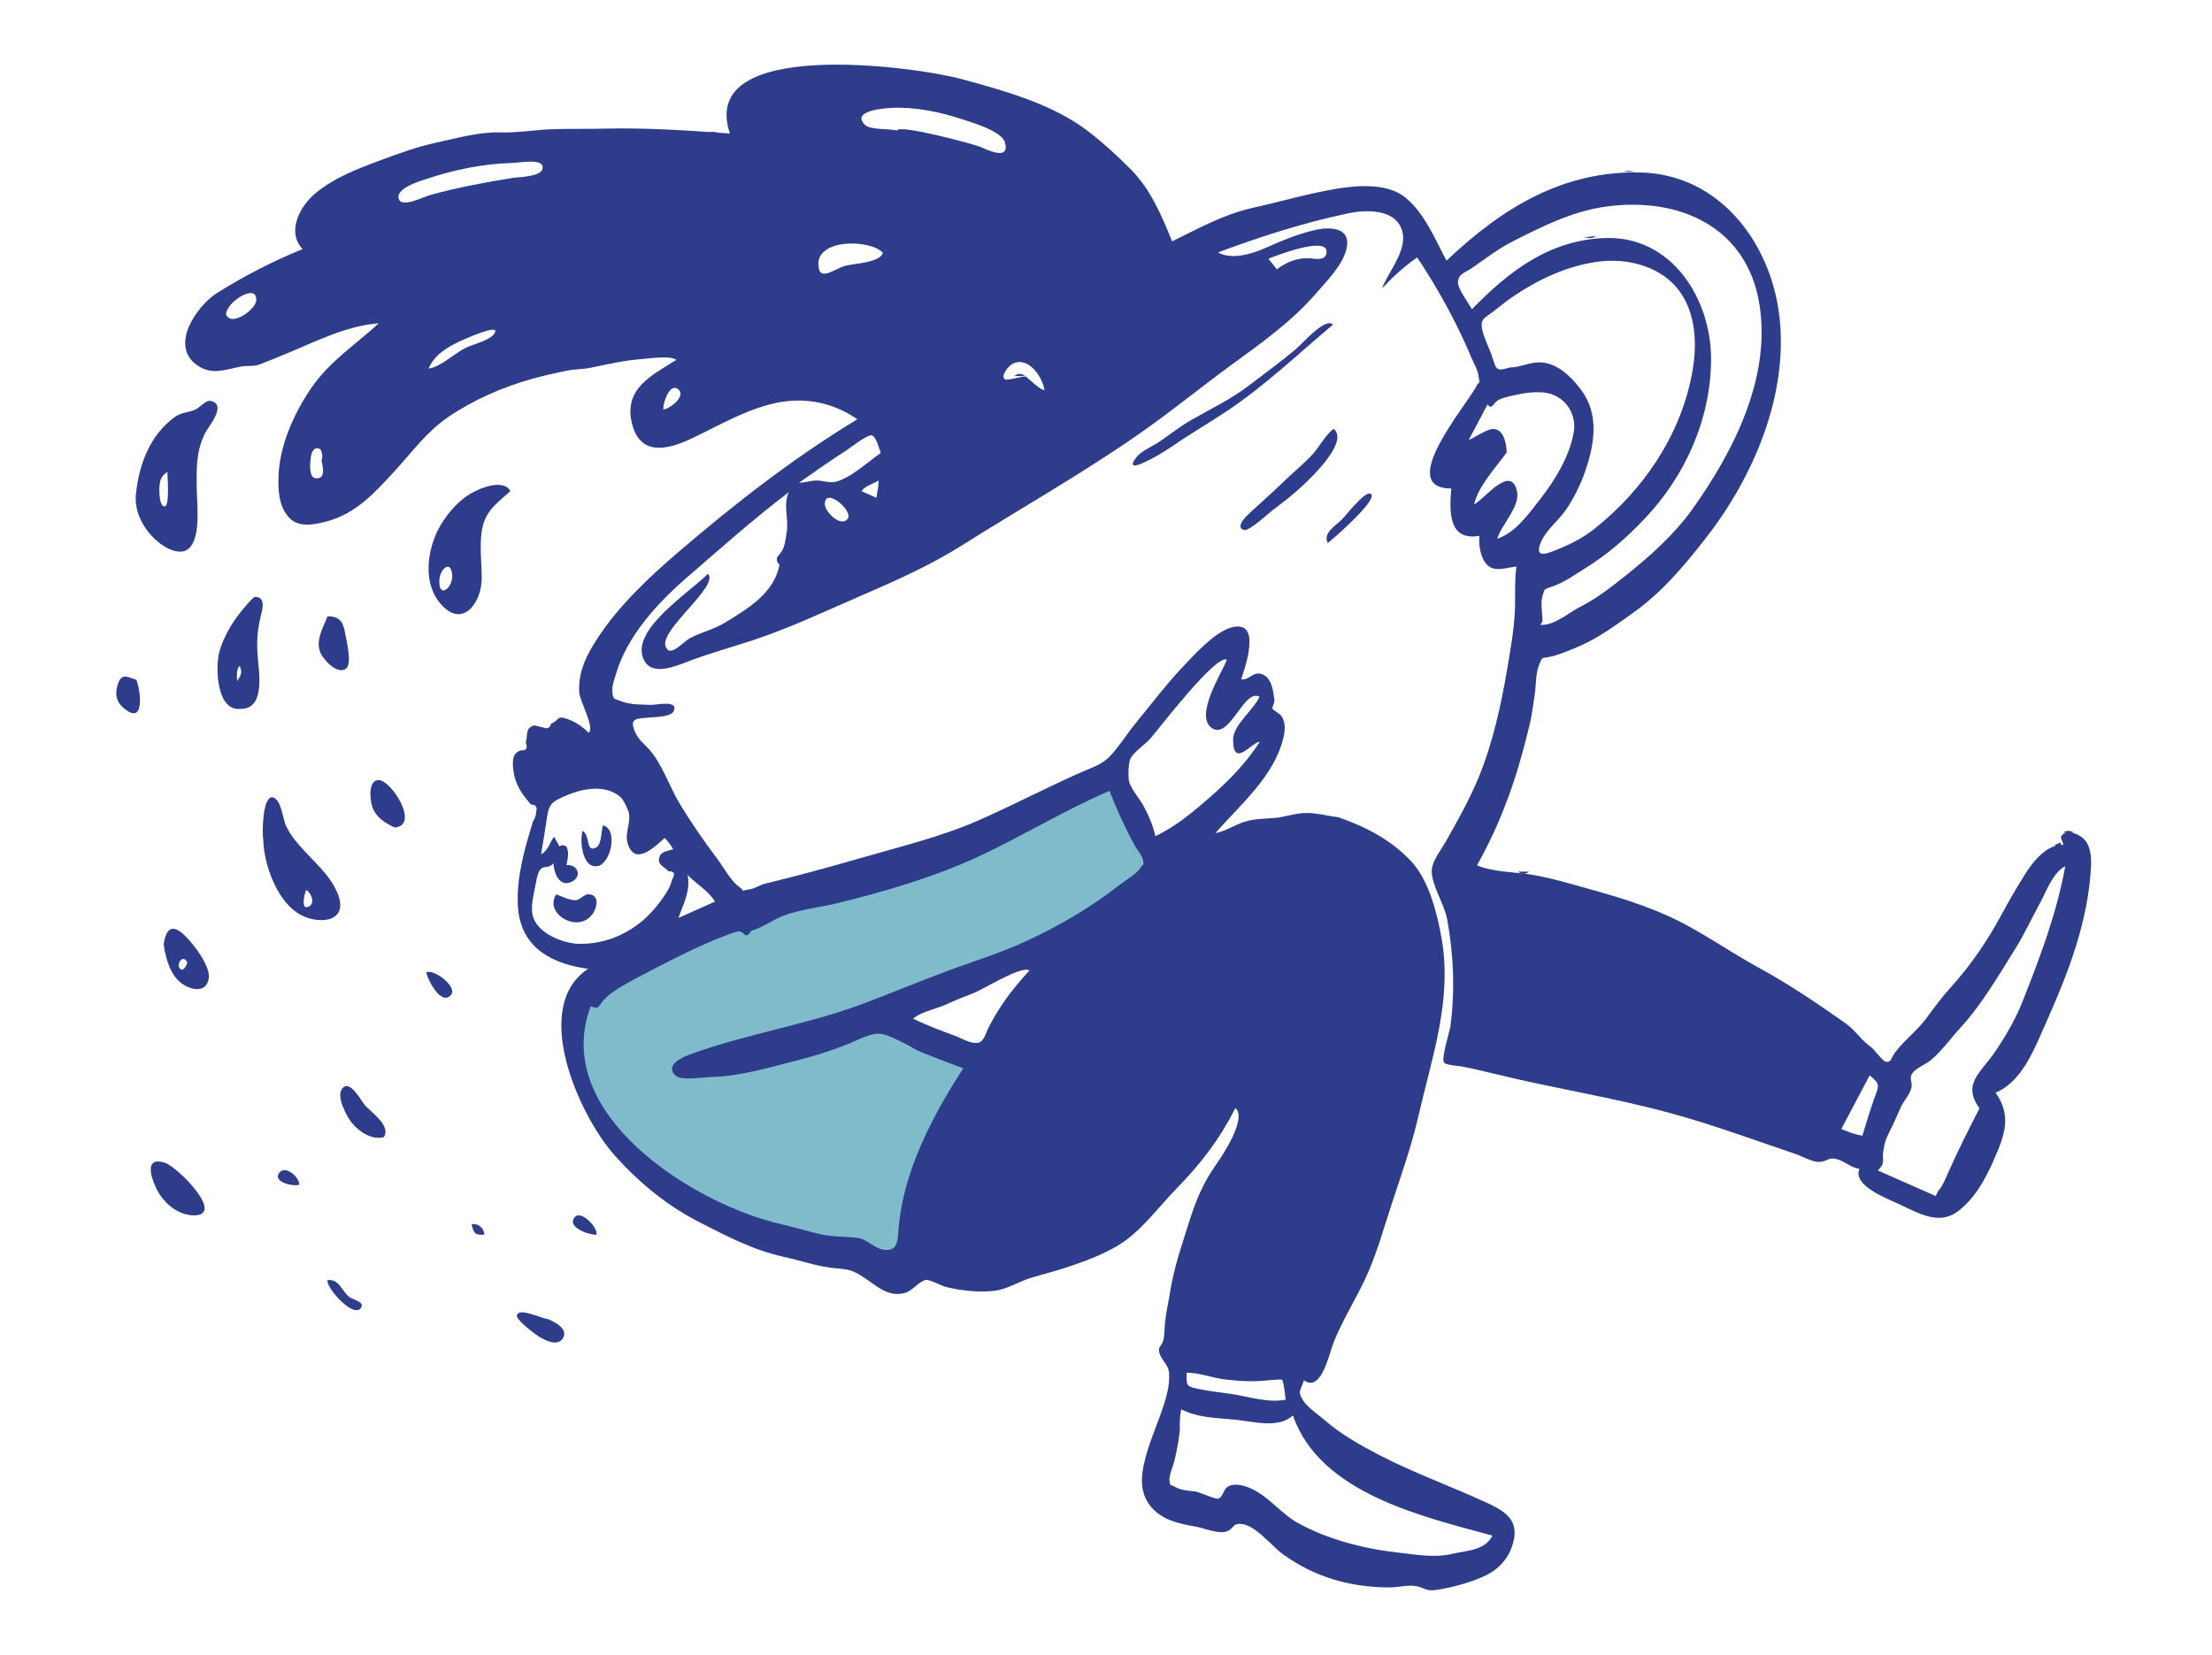 <svg width="310" height="232" viewBox="0 0 310 232" fill="none" xmlns="http://www.w3.org/2000/svg">
<path fill-rule="evenodd" clip-rule="evenodd" d="M86.078 137.48C87.487 136.519 90.368 133.078 91.878 132.283C95.235 130.515 110.19 127.039 110.676 126.834C111.417 126.521 116.228 125.428 119.031 124.738C125.614 123.116 149.202 112.644 155.419 109.958C156.213 112.049 162.765 121.277 161.641 122.223C157.94 125.336 151.307 129.213 147.02 131.445C143.553 133.249 139.88 134.743 136.173 135.962C131.964 137.346 129.075 138.831 124.88 140.247C120.752 141.641 125.685 145.999 127.804 146.899C130.182 147.909 133.864 148.422 136.293 149.298C132.016 155.951 128.425 164.026 127.706 171.996C127.533 173.914 126.072 175.672 123.696 175.098C122.47 174.802 111.157 173.293 109.312 172.873C96.998 170.062 74.89 155.341 80.583 140.247C81.888 140.85 84.865 138.307 86.078 137.48Z" fill="#7FBBCA"/>
<path fill-rule="evenodd" clip-rule="evenodd" d="M92.967 57.396C93.887 57.318 96.266 55.479 95.018 54.548C93.758 53.61 92.853 56.755 92.967 57.396ZM45.044 64.45C45.284 64.408 45.179 63.091 44.801 62.922C43.606 62.391 43.505 64.387 43.476 64.921C43.439 65.595 43.355 67.494 44.808 66.973C45.633 66.678 45.121 64.956 45.044 64.45ZM115.594 70.604C115.561 71.78 117.934 74.04 118.819 72.684C119.563 71.545 115.655 68.263 115.594 70.604ZM31.69 44.087C32.378 45.843 35.778 43.45 35.904 42.163C36.164 39.526 31.655 42.333 31.69 44.087ZM60.06 51.656C61.644 51.526 63.727 49.511 65.254 48.758C66.288 48.249 69.1 47.642 69.406 46.485C69.672 45.48 64.901 47.631 64.493 47.822C62.622 48.7 60.934 49.7 60.06 51.656ZM178.943 37.76C180.205 36.784 181.739 36.153 183.357 36.195C184.165 36.215 185.851 36.721 185.914 35.323C186.017 33.048 178.881 35.822 177.766 36.268C178.159 36.766 178.551 37.263 178.943 37.76ZM100.201 126.388C99.275 124.849 97.609 123.959 96.357 122.646C96.816 124.802 95.781 126.719 95.07 128.688C96.781 127.921 98.49 127.154 100.201 126.388ZM261.007 159.198C261.518 157.489 262.029 155.789 262.626 154.105C263.293 152.221 263.625 152.057 262.027 150.74C260.701 153.249 259.374 155.757 258.048 158.267C258.992 158.669 259.977 159.06 261.007 159.198ZM123.742 35.454C121.986 33.473 113.756 33.348 114.775 37.721C115.13 39.248 117.153 37.626 118.421 37.27C119.679 36.916 123.241 36.87 123.742 35.454ZM123.44 63.502C123.227 62.997 122.802 61.172 122.172 61.028C121.557 60.888 119.133 62.802 118.677 63.094C116.403 64.552 114.187 66.121 111.972 67.667C112.82 67.667 113.59 67.364 114.433 67.358C115.435 67.349 116.154 67.761 117.131 67.526C119.23 67.022 121.666 64.694 123.44 63.502ZM125.715 18.297C125.912 17.391 136.201 20.111 137.438 20.609C138.112 20.88 141.588 22.689 140.841 19.963C140.416 18.411 136.399 17.227 135.112 16.802C131.839 15.721 128.389 14.952 124.904 15.13C124.228 15.164 119.103 15.46 121.243 17.522C121.98 18.232 124.623 18.008 125.715 18.297ZM127.968 142.799C129.884 143.743 131.842 144.465 133.845 145.203C134.736 145.531 136.122 146.39 137.104 146.174C137.908 145.997 138.166 144.771 138.589 143.95C140.133 140.948 141.978 138.527 144.265 136.051C143.203 135.276 137.812 138.696 136.478 139.201C135.143 139.706 133.883 140.215 132.576 140.819C131.345 141.387 128.917 141.896 127.968 142.799ZM161.91 117.208C164.704 115.943 167.352 113.699 169.644 111.69C172.275 109.383 174.633 106.965 176.559 103.98C175.4 104.04 172.841 107.771 172.813 103.709C172.798 101.636 175.635 99.595 176.516 97.673C174.325 96.435 172.317 103.832 169.804 102.039C167.382 100.311 171.203 94.371 171.939 92.497C170.519 91.552 162.427 102.138 161.255 103.493C160.523 104.341 158.79 105.47 158.377 106.459C158.131 107.048 158.095 108.916 158.215 109.458C158.462 110.59 159.718 111.947 160.277 113.001C160.984 114.336 161.6 115.724 161.91 117.208ZM277.411 155.377C274.995 151.964 277.49 150.475 279.455 147.642C281.026 145.376 282.472 142.878 283.467 140.347C285.958 134.018 288.206 128.133 289.436 121.438C287.743 122.211 286.685 125.155 285.838 126.706C284.699 128.792 283.697 130.981 282.431 133.001C280.063 136.782 277.737 140.816 274.724 144.093C273.359 145.578 272.204 147.249 270.629 148.587C269.909 149.199 268.532 149.701 268.002 150.465C267.502 151.187 268.061 151.648 267.872 152.51C267.676 153.395 266.783 154.338 266.399 155.189C265.895 156.308 265.426 157.429 264.864 158.523C264.25 159.716 264.083 160.34 263.917 161.506C263.737 162.78 264.291 162.913 263.179 164.087C265.194 164.977 267.209 165.866 269.225 166.756C269.905 167.056 270.585 167.356 271.265 167.656C271.409 167.387 271.552 167.118 271.695 166.849C272.249 166.311 272.759 164.983 273.075 164.272C274.4 161.304 275.895 158.324 277.411 155.377ZM82.793 141.049C77.07 156.128 97.18 168.825 109.558 171.633C111.273 172.022 112.946 172.531 114.653 172.949C116.514 173.404 118.166 173.314 120.024 173.504C121.502 173.656 122.206 174.799 123.598 175.114C125.925 175.64 125.783 173.889 125.95 172.014C126.656 164.061 130.711 156.389 135.003 149.753C133.042 149.051 131.1 148.285 129.165 147.517C127.509 146.859 124.973 145.01 123.193 144.911C121.876 144.839 119.87 145.965 118.591 146.459C116.462 147.281 114.326 147.982 112.106 148.543C108.225 149.524 103.906 150.861 99.889 150.962C98.732 150.991 95.555 151.531 94.722 150.815C93.133 149.449 95.339 148.311 96.669 147.823C104.596 144.918 113.012 143.683 120.962 140.704C125.052 139.171 129.101 137.459 133.217 135.948C136.766 134.647 140.482 133.494 143.911 131.893C148.44 129.779 152.988 127.145 156.909 124.043C157.694 123.422 159.339 122.5 159.877 121.6C160.351 120.808 160.292 121.598 160.193 120.638C160.123 119.948 159.279 119.013 158.932 118.361C157.64 115.932 156.472 113.436 155.49 110.865C149.235 113.55 143.284 117.205 137.121 120.075C130.917 122.964 123.92 125.002 117.283 126.627C114.459 127.319 111.211 127.537 108.621 128.905C107.52 129.485 106.432 130.157 105.253 130.493C104.905 131.161 104.563 131.292 104.225 130.886C104.013 130.648 103.74 130.548 103.404 130.584C102.683 130.707 101.948 131.048 101.273 131.309C97.86 132.634 94.592 134.292 91.352 135.985C89.816 136.786 88.24 137.576 86.771 138.491C85.983 138.982 85.277 139.477 84.632 140.151C83.859 140.959 84.043 141.623 82.793 141.049ZM211.563 51.514C213.009 51.538 214.327 50.754 215.835 50.797C218.207 50.866 220.084 52.706 221.46 54.481C224.184 57.993 223.489 62.229 222.121 66.159C221.467 68.037 220.568 69.839 219.445 71.483C218.451 72.939 216.674 74.315 215.98 75.936C214.835 78.608 217.144 77.472 218.558 76.901C220.335 76.183 222.001 75.29 223.509 74.087C230.233 68.728 235.348 61.278 237.061 52.723C237.897 48.548 237.832 43.669 234.927 40.262C232.271 37.146 227.686 36.129 223.767 36.706C219.53 37.331 215.691 39.127 212.241 41.439C211.239 42.111 210.322 42.844 209.381 43.595C208.146 44.581 207.407 44.607 207.716 46.152C207.945 47.3 208.57 48.49 208.973 49.592C209.726 51.657 209.451 52.191 211.563 51.514ZM216.174 87.1L215.881 87.6C217.898 87.697 219.777 85.916 221.496 85.046C223.729 83.916 225.711 82.374 227.668 80.818C231.118 78.072 234.614 74.978 237.182 71.374C242.94 63.294 248.169 53.05 246.598 42.806C244.905 31.765 235.257 27.515 224.976 28.976C220.343 29.635 216.207 31.705 212.06 33.807C209.97 34.867 208.206 36.241 206.292 37.572C205.298 38.263 204.392 38.352 204.327 39.56C204.278 40.47 205.85 42.528 206.275 43.353C211.481 38.038 217.091 33.64 224.953 33.369C234.306 33.045 239.837 41.922 239.796 50.422C239.756 58.758 236.164 66.776 230.437 72.767C227.835 75.49 225.354 77.674 222.158 79.661C220.565 80.652 219.39 81.541 217.609 82.199C216.35 82.665 216.481 82.419 216.159 83.587C215.886 84.577 216.165 86.071 216.174 87.1ZM165.351 200.354C165.23 201.856 164.925 203.335 164.585 204.8C164.463 205.327 163.777 206.988 163.897 207.579C164.096 208.557 163.831 207.928 164.687 208.439C165.58 208.971 166.619 208.939 167.597 209.101C168.2 209.2 170.411 210.242 170.783 210.078C171.433 209.79 171.412 208.776 172.126 208.374C173.097 207.827 174.529 208.296 175.446 208.724C177.897 209.869 179.581 212.237 181.952 213.534C186.164 215.836 191.161 217.11 195.86 217.636C198.405 217.921 201.01 218.421 203.523 217.824C205.504 217.354 208.078 217.397 209.155 215.27C199.587 212.636 184.983 209.414 181.2 198.424C179.144 200.29 175.707 199.285 173.222 199.027C170.488 198.744 168.045 198.81 165.544 197.562C165.361 198.543 165.306 199.357 165.351 200.354ZM80.639 132.289C85.143 132.562 89.413 130.428 92.184 126.829C92.867 125.942 93.566 125.037 93.976 123.987C94.065 123.721 94.153 123.455 94.242 123.188C94.672 122.453 94.484 122.106 93.678 122.148C93.224 121.525 92.072 121.315 92.4 120.185C92.646 119.332 93.557 119.318 94.348 119.05C93.954 118.387 93.718 118.055 93.154 117.465C91.688 118.785 89.028 121.376 87.998 118.344C87.503 116.888 88.374 115.496 88.158 114.092C88.069 113.512 87.334 112.028 86.907 111.681C84.637 109.831 81.367 110.596 78.958 111.685C77.297 112.436 76.94 112.788 76.669 114.509C76.394 116.259 76.139 118.008 75.834 119.752C76.83 119.233 77.012 118.11 77.661 117.302C77.905 117.745 78.148 118.189 78.392 118.633C78.735 118.44 79.055 118.45 79.353 118.664C79.833 119.403 79.531 120.5 79.383 121.276C80.986 121.126 81.664 122.916 80.047 123.642C78.373 124.393 77.618 122.345 77.561 121.019C76.937 121.766 76.295 121.366 75.86 121.75C75.425 122.133 75.253 122.933 75.098 123.809C74.844 125.247 74.193 127.323 74.795 128.767C75.689 130.911 78.541 132.026 80.639 132.289ZM211.15 63.43C209.66 65.504 207.119 68.22 206.587 70.726C208.229 69.762 211.699 65.123 212.593 68.818C213.107 70.939 210.474 73.467 209.828 75.521C212.416 74.668 214.26 71.999 215.875 69.938C217.935 67.311 220.037 63.848 220.563 60.507C220.988 57.804 219.115 55.284 216.331 55.019C214.909 54.884 213.424 55.11 212.05 55.44C211.424 55.59 210.489 55.777 209.93 56.113C209.228 56.535 209.132 57.523 208.47 56.701C207.592 58.358 206.713 60.016 205.835 61.673C206.709 61.355 208.493 60.007 209.449 60.147C210.844 60.35 211.131 62.379 211.15 63.43ZM71.614 22.851C67.707 22.966 63.623 23.799 59.924 25.037C59.006 25.345 55.131 26.439 55.947 28.025C56.486 29.073 59.394 27.592 60.273 27.345C64.041 26.286 67.921 25.587 71.78 24.95C72.715 24.796 75.884 24.811 76.048 23.585C76.248 22.089 72.717 22.849 71.614 22.851ZM177.945 193.474C175.828 193.733 173.794 193.636 171.675 193.377C169.891 193.158 168.074 192.427 166.299 192.427C166.299 194.329 166.17 194.341 168.175 194.748C169.574 195.032 170.993 195.192 172.407 195.39C174.897 195.738 177.661 196.716 180.181 196.213C180.12 195.883 179.927 193.655 179.665 193.434C179.518 193.311 178.159 193.476 177.945 193.474ZM143.719 52.767C144.311 53.145 145.672 54.651 146.378 54.677C146.126 52.934 144.183 49.898 141.951 50.976C141.404 51.24 140.256 52.555 140.775 53.136C141.053 53.446 142.994 52.769 143.719 52.767ZM123.073 68.276C123.094 67.972 123.116 67.668 123.139 67.365C122.32 67.847 121.306 68.075 120.724 68.851C121.423 69.161 122.121 69.471 122.82 69.781C122.904 69.279 122.988 68.778 123.073 68.276ZM187.562 114.561C191.431 115.917 194.978 117.728 197.826 120.802C200.287 123.461 201.444 128.145 202.045 131.63C203.532 140.253 200.663 148.246 198.771 156.495C197.812 160.68 196.379 164.707 195.037 168.784C193.866 172.343 192.862 176.071 191.245 179.456C189.874 182.326 188.122 185.156 186.916 188.133C186.267 189.736 185.216 195.234 182.752 193.507C182.08 195.266 181.917 195.117 182.635 196.338C183.156 197.223 184.92 198.451 185.752 199.171C187.971 201.092 190.781 202.674 193.383 204.018C198.15 206.48 203.26 208.323 208.169 210.567C210.339 211.561 212.692 212.734 212.205 215.576C211.797 217.958 210.42 219.764 208.272 220.824C206.256 221.819 203.371 222.588 201.153 222.9C199.836 223.085 199.535 222.537 198.461 222.347C197.267 222.137 195.873 222.544 194.641 222.534C189.11 222.485 184.267 221.092 179.798 217.882C178.201 216.735 175.849 213.623 173.759 213.623C172.691 213.623 172.916 214.273 171.976 214.654C170.816 215.124 168.818 214.237 167.678 214.028C165.248 213.585 162.778 213.134 161.16 211.039C159.411 208.776 160.033 205.973 160.785 203.459C161.632 200.626 163.057 197.752 163.663 194.875C163.81 194.176 163.946 192.872 163.797 192.16C163.564 191.056 162.45 190.397 162.416 189.201C162.406 188.837 162.926 188.357 163.017 187.982C163.218 187.157 163.187 186.302 163.269 185.462C163.417 183.965 163.758 182.531 163.993 181.052C164.528 177.685 165.583 174.682 166.604 171.438C167.595 168.289 168.537 165.946 170.453 163.221C171.444 161.809 174.761 156.779 173.141 155.331C170.924 159.69 168.332 163.089 164.939 166.558C162.344 169.213 159.807 172.78 156.56 174.67C152.989 176.749 148.625 177.971 144.682 179.07C142.807 179.592 141.251 180.751 139.229 180.966C137.038 181.198 134.807 180.924 132.662 180.435C132.057 180.298 130.315 179.368 129.769 179.428C128.963 179.515 127.805 180.952 126.921 181.216C124.77 181.858 123.301 180.631 121.67 179.497C119.899 178.267 119.363 177.961 117.32 177.813C114.818 177.632 112.384 176.749 109.922 176.208C105.594 175.258 101.916 173.331 97.982 171.315C93.472 169.005 89.615 165.818 86.216 162.053C81.22 156.519 74.261 141.183 82.423 135.813C77.618 135.16 73.217 133.06 72.632 127.617C72.326 124.768 72.902 121.613 73.617 118.868C73.944 117.614 74.333 116.368 74.706 115.127C74.987 114.708 75.136 114.25 75.152 113.752C75.324 113.106 75.075 112.784 74.406 112.787C73.14 111.306 72.189 109.999 71.933 107.896C71.852 107.229 71.78 106.208 72.254 105.641C72.473 105.413 72.738 105.261 73.047 105.185C73.788 105.227 73.998 104.861 73.676 104.088C74.036 102.992 73.502 102.138 74.859 101.68C75.294 101.773 75.727 101.874 76.158 101.984C76.709 102.235 77.067 102.053 77.233 101.439C78.511 100.939 77.922 100.198 79.659 100.843C80.71 101.233 81.71 101.904 82.476 102.722C83.436 102.105 81.252 98.291 81.179 97.074C81.007 94.206 82.191 91.835 83.733 89.479C86.729 84.901 90.911 80.964 95.035 77.422C102.934 70.638 111.232 64.18 120.151 58.776C116.472 56.218 112.173 55.525 107.795 56.713C103.759 57.809 100.487 59.799 96.772 61.541C93.33 63.153 89.677 63.815 88.579 59.415C87.35 54.487 91.273 52.657 94.791 50.447C93.913 49.791 91.02 50.26 89.926 50.338C87.489 50.51 85.159 51.061 82.791 51.548C81.655 51.781 80.612 51.729 79.487 51.957C77.814 52.297 76.068 52.678 74.375 53.162C70.349 54.314 66.353 56.063 62.874 58.42C59.867 60.456 57.781 63.331 55.358 65.979C52.595 68.998 49.948 71.969 45.852 73.074C43.934 73.591 41.684 74.061 40.324 72.346C39.059 70.752 38.989 68.831 39.03 66.881C39.121 62.575 41.2 57.922 43.617 54.403C46.242 50.584 49.756 48.397 53.077 45.322C48.277 45.666 43.638 48.198 39.224 49.949C38.295 50.317 37.357 50.731 36.423 51.072C35.427 51.436 34.767 51.213 33.813 51.38C31.636 51.76 29.765 52.679 27.647 51.214C23.639 48.444 27.654 42.807 30.414 41.078C34.257 38.67 38.167 36.642 42.401 34.924C40.109 32.435 42.066 28.884 44.179 27.119C46.852 24.885 50.257 23.604 53.478 22.409C56.025 21.463 58.527 20.555 61.173 19.985C63.955 19.387 67.208 18.473 70.031 18.561C72.679 18.643 75.026 18.177 77.707 18.102C79.939 18.04 82.175 18.093 84.405 18.036C90.407 17.88 96.431 18.285 102.297 18.718C97.649 5.115 128.261 9.316 134.792 11.093C140.727 12.707 147.528 14.581 152.513 18.412C154.625 20.035 156.631 21.88 158.505 23.773C161.269 26.567 162.8 30.225 164.262 33.836C167.971 32.017 171.518 30.036 175.576 29.134C179.438 28.276 183.393 27.113 187.278 26.465C190.231 25.973 194.517 25.638 197.003 27.725C199.702 29.992 201.109 33.52 202.72 36.542C210.459 29.192 219.09 23.831 230.123 24.187C240.92 24.536 248.019 33.868 249.328 43.98C250.77 55.122 245.811 66.765 239.089 75.394C236.075 79.264 232.956 83.001 228.899 85.888C226.887 87.319 224.765 88.887 222.559 90.004C221.459 90.561 220.256 91.065 219.101 91.493C218.58 91.687 218.043 91.881 217.501 92.012C215.954 92.388 216.254 91.886 215.679 93.242C215.212 94.343 215.269 96.238 215.069 97.446C214.841 98.827 214.705 100.227 214.371 101.59C213.793 103.951 213.191 106.255 212.467 108.561C211.096 112.925 209.252 117.324 206.992 121.304C208.908 122.137 211.592 122.221 213.64 122.474C215.856 122.747 218.075 123.321 220.378 123.965C224.991 125.256 229.113 126.346 233.499 128.278C238.053 130.285 242.112 133.281 246.497 135.666C250.529 137.858 254.605 140.605 258.35 143.237C259.241 143.863 259.792 144.408 260.502 145.201C261.227 146.011 261.458 146.17 262.325 146.872C262.716 147.188 263.853 148.785 264.3 148.843C265.099 148.95 264.976 148.352 265.604 147.518C266.914 145.778 268.742 144.429 270.043 142.645C271.129 141.156 272.261 139.649 273.421 138.37C276.228 135.273 278.554 131.84 280.55 128.127C281.589 126.194 282.682 124.355 283.811 122.53C284.934 120.714 286.93 118.317 289.167 118.425C288.987 117.5 288.416 117.346 289.402 116.78C290.037 116.416 291.273 117.003 291.763 117.373C293.058 118.353 293.115 120.254 293.034 121.682C292.823 125.361 292.054 128.994 290.982 132.473C289.693 136.655 288.078 140.346 286.315 144.337C284.911 147.518 283.169 151.723 279.676 153.174C282.022 156.526 280.895 159.257 279.328 162.816C278.182 165.417 276.669 168.105 274.364 169.827C271.766 171.767 268.948 170.121 266.231 168.838C264.589 168.063 259.571 166.235 260.591 163.851C259.338 163.683 258.549 162.772 257.408 162.491C256.2 162.194 256.407 162.685 255.129 162.869C254.149 163.01 252.683 162.132 251.76 161.817C250.219 161.293 248.682 160.755 247.143 160.224C242.81 158.73 238.551 157.26 234.175 156.063C226.035 153.837 217.794 152.574 209.681 150.586C208.055 150.187 206.438 149.803 204.745 149.484C204.396 149.418 202.582 149.317 202.361 148.942C201.975 148.286 203.162 144.612 203.264 143.863C203.932 138.949 203.714 133.57 202.772 128.711C202.381 126.692 200.634 124.077 200.649 122.105C200.659 120.783 201.83 119.339 202.518 118.141C204.218 115.179 206 111.978 207.259 108.896C209.188 104.18 210.369 98.858 211.221 93.807C211.664 91.175 212.181 88.32 212.302 85.657C212.394 83.627 212.227 81.497 212.522 79.418C211.399 79.525 209.811 80.107 208.799 79.484C207.523 78.697 207.18 76.452 207.343 75.111C202.971 75.875 203.116 71.725 203.387 68.48C195.485 68.48 205.604 56.727 206.869 54.204C207.45 53.044 207.432 54.347 207.176 52.552C207.063 51.763 206.524 50.889 206.22 50.164C205.556 48.581 204.838 47.022 204.071 45.486C202.451 42.241 200.615 39.106 198.612 36.084C196.809 37.341 195.184 38.83 193.678 40.427C194.644 37.899 197.595 34.767 196.333 31.895C195.163 29.234 191.256 29.419 188.948 29.905C182.677 31.229 176.663 33.156 170.69 35.387C172.54 36.449 175.373 35.629 177.212 34.817C179.488 33.811 181.937 32.756 184.39 32.223C186.53 31.758 189.341 31.917 188.722 34.802C188.221 37.139 185.937 39.39 184.43 41.138C181.109 44.989 176.945 47.97 172.854 50.948C168.458 54.15 164.221 57.629 159.769 60.738C151.72 66.359 143.067 71.243 134.751 76.49C130.43 79.216 125.534 81.409 120.848 83.43C115.693 85.652 110.75 88.032 105.402 89.787C102.432 90.762 99.488 91.565 96.57 92.674C94.74 93.369 91.555 94.762 90.346 92.698C87.891 88.506 96.775 82.992 99.209 80.429C100.888 82.061 92.607 88.144 93.255 90.522C93.764 92.389 95.734 89.978 96.686 89.468C98.223 88.645 100.043 88.232 101.588 87.293C104.757 85.367 108.514 83.147 109.237 79.166C108.734 78.635 108.74 78.144 109.256 77.694C109.486 77.42 109.668 77.12 109.803 76.793C110.028 76.167 110.119 75.384 110.239 74.721C110.596 72.76 109.701 70.924 110.537 69.006C105.654 72.71 100.96 76.893 96.324 80.903C92.166 84.499 87.827 89.208 86.299 94.574C86.103 95.262 85.778 96.042 85.814 96.767C85.883 98.192 86.025 97.885 87.172 98.343C88.319 98.801 89.989 98.761 91.222 98.81C91.925 98.837 95.064 98.092 94.44 99.636C94.081 100.526 91.904 100.493 91.125 100.575C89.169 100.782 88.109 100.57 89.035 102.691C89.45 103.642 90.292 104.287 90.952 105.023C92.789 107.07 93.787 110.211 95.232 112.617C96.878 115.358 98.688 117.964 100.611 120.517C101.405 121.57 102.465 123.549 103.565 124.301C104.592 125.003 103.384 124.945 105.09 124.66C105.833 124.536 106.508 124.051 107.219 123.878C111.472 122.841 115.844 121.672 120.243 120.392C125.869 118.754 131.774 117.358 137.142 115C141.95 112.887 146.723 110.371 151.583 108.231C153.002 107.607 154.419 107.193 155.522 106.043C156.853 104.656 157.955 102.84 159.183 101.349C161.271 98.812 163.196 96.233 165.444 93.829C167.117 92.04 170.082 88.715 172.442 88.001C176.927 86.645 174.527 93.483 173.947 95.211C175.001 95.451 175.555 94.097 176.793 94.486C178.274 94.953 178.428 96.925 178.613 98.161C178.662 98.49 178.217 99.105 178.352 99.399C178.398 99.499 179.365 100.071 179.552 100.336C180.229 101.3 180.095 102.471 179.839 103.51C178.512 108.892 173.794 112.821 170.324 116.791C171.876 116.497 173.027 115.611 174.492 115.173C175.868 114.761 177.25 114.782 178.637 114.664C180.088 114.541 181.482 113.997 182.967 113.969C184.525 113.94 186.017 114.385 187.562 114.561Z" fill="#2D3D8B"/>
<path fill-rule="evenodd" clip-rule="evenodd" d="M23.462 66.156C22.606 66.716 22.365 67.265 22.335 68.557C22.323 69.086 22.36 71.062 23.1 70.987C23.794 70.918 23.462 66.836 23.462 66.156ZM19.042 69.374C19.44 65.236 20.953 61.027 24.512 58.448C25.392 57.81 26.388 57.833 27.353 57.431C27.932 57.189 28.848 56.065 29.506 56.198C31.929 56.689 29.13 59.911 28.72 60.759C27.45 63.385 27.536 65.692 27.574 68.525C27.603 70.678 28.05 74.307 26.965 76.256C25.809 78.331 23.302 76.984 21.902 75.755C20.136 74.205 18.802 71.736 19.042 69.374Z" fill="#2D3D8B"/>
<path fill-rule="evenodd" clip-rule="evenodd" d="M61.572 81.605C61.572 83.915 63.445 82.351 63.378 80.709C63.28 78.29 61.485 79.779 61.572 81.605ZM71.529 68.837C69.479 70.683 67.898 71.718 67.503 74.555C67.204 76.704 67.501 78.833 67.514 80.997C67.535 84.626 64.608 88.441 61.457 84.281C59.159 81.247 59.984 76.477 61.858 73.428C62.841 71.828 64.245 70.245 65.866 69.248C67.086 68.498 70.517 67.022 71.529 68.837Z" fill="#2D3D8B"/>
<path fill-rule="evenodd" clip-rule="evenodd" d="M42.903 124.76C42.665 125.323 42.107 127.621 43.245 127.101C44.25 126.642 43.599 125.119 42.903 124.76ZM36.889 117.667C36.713 116.803 36.784 111.386 38.275 111.792C39.446 112.111 39.639 114.883 40.116 115.848C41.892 119.441 45.969 121.679 47.374 125.388C48.944 129.529 44.2 129.658 41.682 127.981C38.702 125.995 36.977 121.132 36.889 117.667Z" fill="#2D3D8B"/>
<path fill-rule="evenodd" clip-rule="evenodd" d="M33.234 95.458C33.881 94.584 33.947 94.117 33.578 93.344C33.106 93.857 33.19 94.59 33.234 95.458ZM33.702 99.369C30.33 99.747 30.161 93.526 30.739 91.391C31.199 89.69 32.188 87.862 33.205 86.476C33.411 86.197 35.361 83.683 35.743 83.677C37.21 83.654 36.806 85.313 36.648 85.93C36.15 87.876 35.953 89.501 36.087 91.659C36.231 93.966 37.322 99.445 33.702 99.369Z" fill="#2D3D8B"/>
<path fill-rule="evenodd" clip-rule="evenodd" d="M186.821 45.499C181.999 49.547 177.421 53.929 172.178 57.469C169.612 59.202 166.93 60.735 164.37 62.495C163.066 63.392 161.735 64.195 160.289 64.855C159.011 65.437 158.175 65.513 159.236 64.13C159.944 63.207 161.533 62.563 162.498 61.907C163.984 60.896 165.387 59.775 166.95 58.878C169.705 57.296 172.443 56.019 174.982 54.078C177.237 52.357 179.562 50.676 181.713 48.846C182.636 48.062 185.695 44.46 186.821 45.499Z" fill="#2D3D8B"/>
<path fill-rule="evenodd" clip-rule="evenodd" d="M186.918 60.115C189.087 61.971 183.661 67.058 182.424 68.21C181.119 69.426 179.682 70.511 178.263 71.588C177.763 71.967 175.038 74.506 174.346 74.301C172.982 73.896 174.773 72.249 175.239 71.82C176.746 70.429 178.286 69.079 179.759 67.651C181.088 66.365 182.527 65.173 183.812 63.844C184.853 62.768 185.728 60.944 186.918 60.115Z" fill="#2D3D8B"/>
<path fill-rule="evenodd" clip-rule="evenodd" d="M26.257 134.958C25.691 133.644 24.677 135.102 25.191 135.758C25.677 136.379 26.185 135.21 26.257 134.958ZM22.937 132.364C23.241 130.433 23.942 129.36 25.752 131.008C26.996 132.141 29.497 135.361 29.26 137.117C28.948 139.42 26.414 138.767 25.101 137.563C23.754 136.328 23.16 134.076 22.937 132.364Z" fill="#2D3D8B"/>
<path fill-rule="evenodd" clip-rule="evenodd" d="M26.903 170.367C24.686 170.198 22.795 168.495 21.853 166.498C21.061 164.819 20.311 162.113 23.095 162.995C24.908 163.571 31.901 170.638 26.903 170.367Z" fill="#2D3D8B"/>
<path fill-rule="evenodd" clip-rule="evenodd" d="M53.772 159.421C52.059 159.812 50.364 158.682 49.31 157.409C48.655 156.616 47.129 153.835 47.898 152.69C48.969 151.094 50.587 154.303 51.145 154.938C52.02 155.933 54.882 157.835 53.772 159.421Z" fill="#2D3D8B"/>
<path fill-rule="evenodd" clip-rule="evenodd" d="M55.315 116C53.972 115.376 52.725 114.625 52.185 113.135C51.842 112.186 51.553 109.341 53.078 109.354C54.843 109.37 58.883 115.715 55.315 116Z" fill="#2D3D8B"/>
<path fill-rule="evenodd" clip-rule="evenodd" d="M45.899 86.397C47.697 86.364 48.123 87.357 48.373 88.783C48.543 89.751 49.367 93.037 48.511 93.71C47.289 94.671 45.344 92.468 44.951 91.603C44.141 89.822 45.261 88.07 45.899 86.397Z" fill="#2D3D8B"/>
<path fill-rule="evenodd" clip-rule="evenodd" d="M76.798 184.917C77.674 185.315 79.666 186.2 78.904 187.572C78.109 189.006 75.824 187.612 74.97 186.985C74.613 186.722 72.343 185.004 72.438 184.428C72.638 183.204 75.767 184.802 76.798 184.917Z" fill="#2D3D8B"/>
<path fill-rule="evenodd" clip-rule="evenodd" d="M19.113 95.309C19.711 96.809 20.384 101.961 17.234 99.179C16.272 98.33 16.127 97.269 16.458 96.104C16.937 94.414 17.634 94.749 19.113 95.309Z" fill="#2D3D8B"/>
<path fill-rule="evenodd" clip-rule="evenodd" d="M186.078 76.125C185.38 74.698 187.103 73.778 188.023 72.859C188.624 72.258 191.151 69.001 191.979 69.185C193.684 69.563 186.916 75.489 186.078 76.125Z" fill="#2D3D8B"/>
<path fill-rule="evenodd" clip-rule="evenodd" d="M45.876 179.463C47.52 179.199 47.904 181.027 48.963 181.824C49.417 182.165 50.977 182.466 50.663 183.191C49.839 185.096 45.796 180.744 45.876 179.463Z" fill="#2D3D8B"/>
<path fill-rule="evenodd" clip-rule="evenodd" d="M59.758 136.298C60.889 135.824 64.15 138.367 63.214 139.466C61.814 141.11 59.838 137.197 59.758 136.298Z" fill="#2D3D8B"/>
<path fill-rule="evenodd" clip-rule="evenodd" d="M83.576 173.089C82.753 173.171 79.277 172.078 80.565 170.614C81.469 169.585 83.872 172.158 83.576 173.089Z" fill="#2D3D8B"/>
<path fill-rule="evenodd" clip-rule="evenodd" d="M41.952 166.064C41.134 166.391 38.185 165.718 39.112 164.436C39.995 163.215 41.953 165.05 41.952 166.064Z" fill="#2D3D8B"/>
<path fill-rule="evenodd" clip-rule="evenodd" d="M66.097 171.594C67.053 171.495 67.743 172.072 67.907 173.049C66.712 173.22 66.343 172.935 66.097 171.594Z" fill="#2D3D8B"/>
<path fill-rule="evenodd" clip-rule="evenodd" d="M190.443 29.752C190.847 29.754 191.25 29.756 191.65 29.758C191.245 29.756 190.844 29.754 190.443 29.752Z" fill="#2D3D8B"/>
<path fill-rule="evenodd" clip-rule="evenodd" d="M184.105 113.884C183.501 113.885 182.897 113.886 182.294 113.887C182.897 113.885 183.501 113.885 184.105 113.884Z" fill="#2D3D8B"/>
<path fill-rule="evenodd" clip-rule="evenodd" d="M101.752 15.406C101.724 16.011 101.697 16.616 101.668 17.219C101.695 16.613 101.724 16.009 101.752 15.406Z" fill="#2D3D8B"/>
<path fill-rule="evenodd" clip-rule="evenodd" d="M288.774 118.115C288.967 118.787 288.685 118.898 287.927 118.449C288.209 118.337 288.492 118.226 288.774 118.115Z" fill="#2D3D8B"/>
<path fill-rule="evenodd" clip-rule="evenodd" d="M271.63 170.825C271.933 170.827 272.236 170.829 272.535 170.831C272.231 170.829 271.93 170.827 271.63 170.825Z" fill="#2D3D8B"/>
<path fill-rule="evenodd" clip-rule="evenodd" d="M214.286 122.2C213.779 122.586 213.276 122.641 212.777 122.18C213.28 122.187 213.783 122.194 214.286 122.2Z" fill="#2D3D8B"/>
<path fill-rule="evenodd" clip-rule="evenodd" d="M202.987 70.688C202.974 71.192 202.961 71.696 202.948 72.198C202.961 71.693 202.974 71.19 202.987 70.688Z" fill="#2D3D8B"/>
<path fill-rule="evenodd" clip-rule="evenodd" d="M229.074 24.076C228.571 24.076 228.068 24.075 227.565 24.074C228.069 23.886 228.572 23.948 229.074 24.076Z" fill="#2D3D8B"/>
<path fill-rule="evenodd" clip-rule="evenodd" d="M81.489 17.929C80.986 17.959 80.483 17.989 79.98 18.018C80.483 17.989 80.986 17.959 81.489 17.929Z" fill="#2D3D8B"/>
<path fill-rule="evenodd" clip-rule="evenodd" d="M93.863 18.025C93.461 17.991 93.058 17.957 92.656 17.922C93.058 17.957 93.46 17.991 93.863 18.025Z" fill="#2D3D8B"/>
<path fill-rule="evenodd" clip-rule="evenodd" d="M100.503 18.504C100.101 18.654 99.698 18.743 99.296 18.506C99.698 18.505 100.101 18.505 100.503 18.504Z" fill="#2D3D8B"/>
<path fill-rule="evenodd" clip-rule="evenodd" d="M64.588 19.331C64.084 19.434 63.581 19.536 63.078 19.637C63.582 19.536 64.085 19.434 64.588 19.331Z" fill="#2D3D8B"/>
<path fill-rule="evenodd" clip-rule="evenodd" d="M203.29 142.281C203.276 142.584 203.262 142.886 203.249 143.187C203.263 142.884 203.276 142.583 203.29 142.281Z" fill="#2D3D8B"/>
<path fill-rule="evenodd" clip-rule="evenodd" d="M36.963 117.812C36.969 118.014 36.975 118.216 36.98 118.417C36.974 118.214 36.969 118.014 36.963 117.812Z" fill="#2D3D8B"/>
<path fill-rule="evenodd" clip-rule="evenodd" d="M290.644 116.729L289.135 116.736C289.636 116.361 290.14 116.409 290.644 116.729Z" fill="#2D3D8B"/>
<path fill-rule="evenodd" clip-rule="evenodd" d="M187.424 114.589C187.022 114.523 186.619 114.456 186.217 114.39C186.619 114.456 187.022 114.523 187.424 114.589Z" fill="#2D3D8B"/>
<path fill-rule="evenodd" clip-rule="evenodd" d="M76.962 184.871C76.459 184.773 75.956 184.675 75.453 184.577L76.962 184.871Z" fill="#2D3D8B"/>
<path fill-rule="evenodd" clip-rule="evenodd" d="M178.535 98.177C178.526 97.875 178.516 97.572 178.507 97.271C178.516 97.573 178.526 97.875 178.535 98.177Z" fill="#2D3D8B"/>
<path fill-rule="evenodd" clip-rule="evenodd" d="M82.998 18.03C82.696 17.992 82.394 17.955 82.093 17.918C82.394 17.955 82.696 17.992 82.998 18.03Z" fill="#2D3D8B"/>
<path fill-rule="evenodd" clip-rule="evenodd" d="M132.495 10.559C132.193 10.468 131.891 10.376 131.589 10.284C131.891 10.376 132.193 10.468 132.495 10.559Z" fill="#2D3D8B"/>
<path fill-rule="evenodd" clip-rule="evenodd" d="M168.41 214.31C168.612 214.322 168.814 214.335 169.014 214.347C168.811 214.334 168.611 214.322 168.41 214.31Z" fill="#2D3D8B"/>
<path fill-rule="evenodd" clip-rule="evenodd" d="M29.879 52.097C30.182 52.105 30.485 52.113 30.785 52.121C30.48 52.113 30.18 52.105 29.879 52.097Z" fill="#2D3D8B"/>
<path fill-rule="evenodd" clip-rule="evenodd" d="M232.394 24.371C231.891 24.335 231.388 24.3 230.885 24.265C231.389 24.3 231.891 24.335 232.394 24.371Z" fill="#2D3D8B"/>
<path fill-rule="evenodd" clip-rule="evenodd" d="M73.34 22.956C72.634 22.958 71.929 22.959 71.227 22.96C71.935 22.959 72.637 22.958 73.34 22.956Z" fill="#2D3D8B"/>
<path fill-rule="evenodd" clip-rule="evenodd" d="M215.931 85.187C215.94 85.692 215.95 86.196 215.96 86.698C215.951 86.193 215.942 85.69 215.931 85.187Z" fill="#2D3D8B"/>
<path fill-rule="evenodd" clip-rule="evenodd" d="M178.974 193.343C178.57 193.337 178.167 193.33 177.766 193.324C178.171 193.329 178.572 193.336 178.974 193.343Z" fill="#2D3D8B"/>
<path fill-rule="evenodd" clip-rule="evenodd" d="M221.831 33.288C222.434 33.221 223.038 33.154 223.642 33.087C223.062 33.599 222.436 33.258 221.831 33.288Z" fill="#2D3D8B"/>
<path fill-rule="evenodd" clip-rule="evenodd" d="M175.654 193.501C175.351 193.49 175.049 193.478 174.748 193.468C175.052 193.479 175.353 193.49 175.654 193.501Z" fill="#2D3D8B"/>
<path fill-rule="evenodd" clip-rule="evenodd" d="M165.218 198.771C165.234 199.275 165.249 199.779 165.264 200.281C165.25 199.776 165.234 199.273 165.218 198.771Z" fill="#2D3D8B"/>
<path fill-rule="evenodd" clip-rule="evenodd" d="M211.267 51.837C211.67 51.799 212.073 51.762 212.475 51.725C212.107 52.008 211.676 51.842 211.267 51.837Z" fill="#2D3D8B"/>
<path fill-rule="evenodd" clip-rule="evenodd" d="M79.376 132.202C79.779 132.276 80.181 132.35 80.584 132.423C80.181 132.35 79.779 132.276 79.376 132.202Z" fill="#2D3D8B"/>
<path fill-rule="evenodd" clip-rule="evenodd" d="M142.153 52.715C142.655 52.286 143.158 52.333 143.662 52.71C143.159 52.711 142.656 52.713 142.153 52.715Z" fill="#2D3D8B"/>
<path fill-rule="evenodd" clip-rule="evenodd" d="M123.268 67.969C123.282 67.767 123.296 67.566 123.312 67.365C123.298 67.566 123.283 67.768 123.268 67.969Z" fill="#2D3D8B"/>
<path fill-rule="evenodd" clip-rule="evenodd" d="M211.11 62.229C211.114 62.632 211.118 63.036 211.123 63.437C211.119 63.033 211.115 62.631 211.11 62.229Z" fill="#2D3D8B"/>
<path fill-rule="evenodd" clip-rule="evenodd" d="M77.953 125.374C78.615 125.599 79.947 126.278 80.719 126.188C81.336 126.115 81.846 125.364 82.441 125.365C84.046 125.367 83.748 127.223 82.973 128.219C80.877 130.914 76.193 127.992 77.953 125.374Z" fill="#2D3D8B"/>
<path fill-rule="evenodd" clip-rule="evenodd" d="M84.5 115.698C86.688 116.263 85.598 121.079 83.759 121.41C81.594 121.8 81.216 117.884 81.644 116.469C82.759 117.131 82.069 119.496 83.473 118.842C84.366 118.426 84.23 116.503 84.5 115.698Z" fill="#2D3D8B"/>
</svg>
